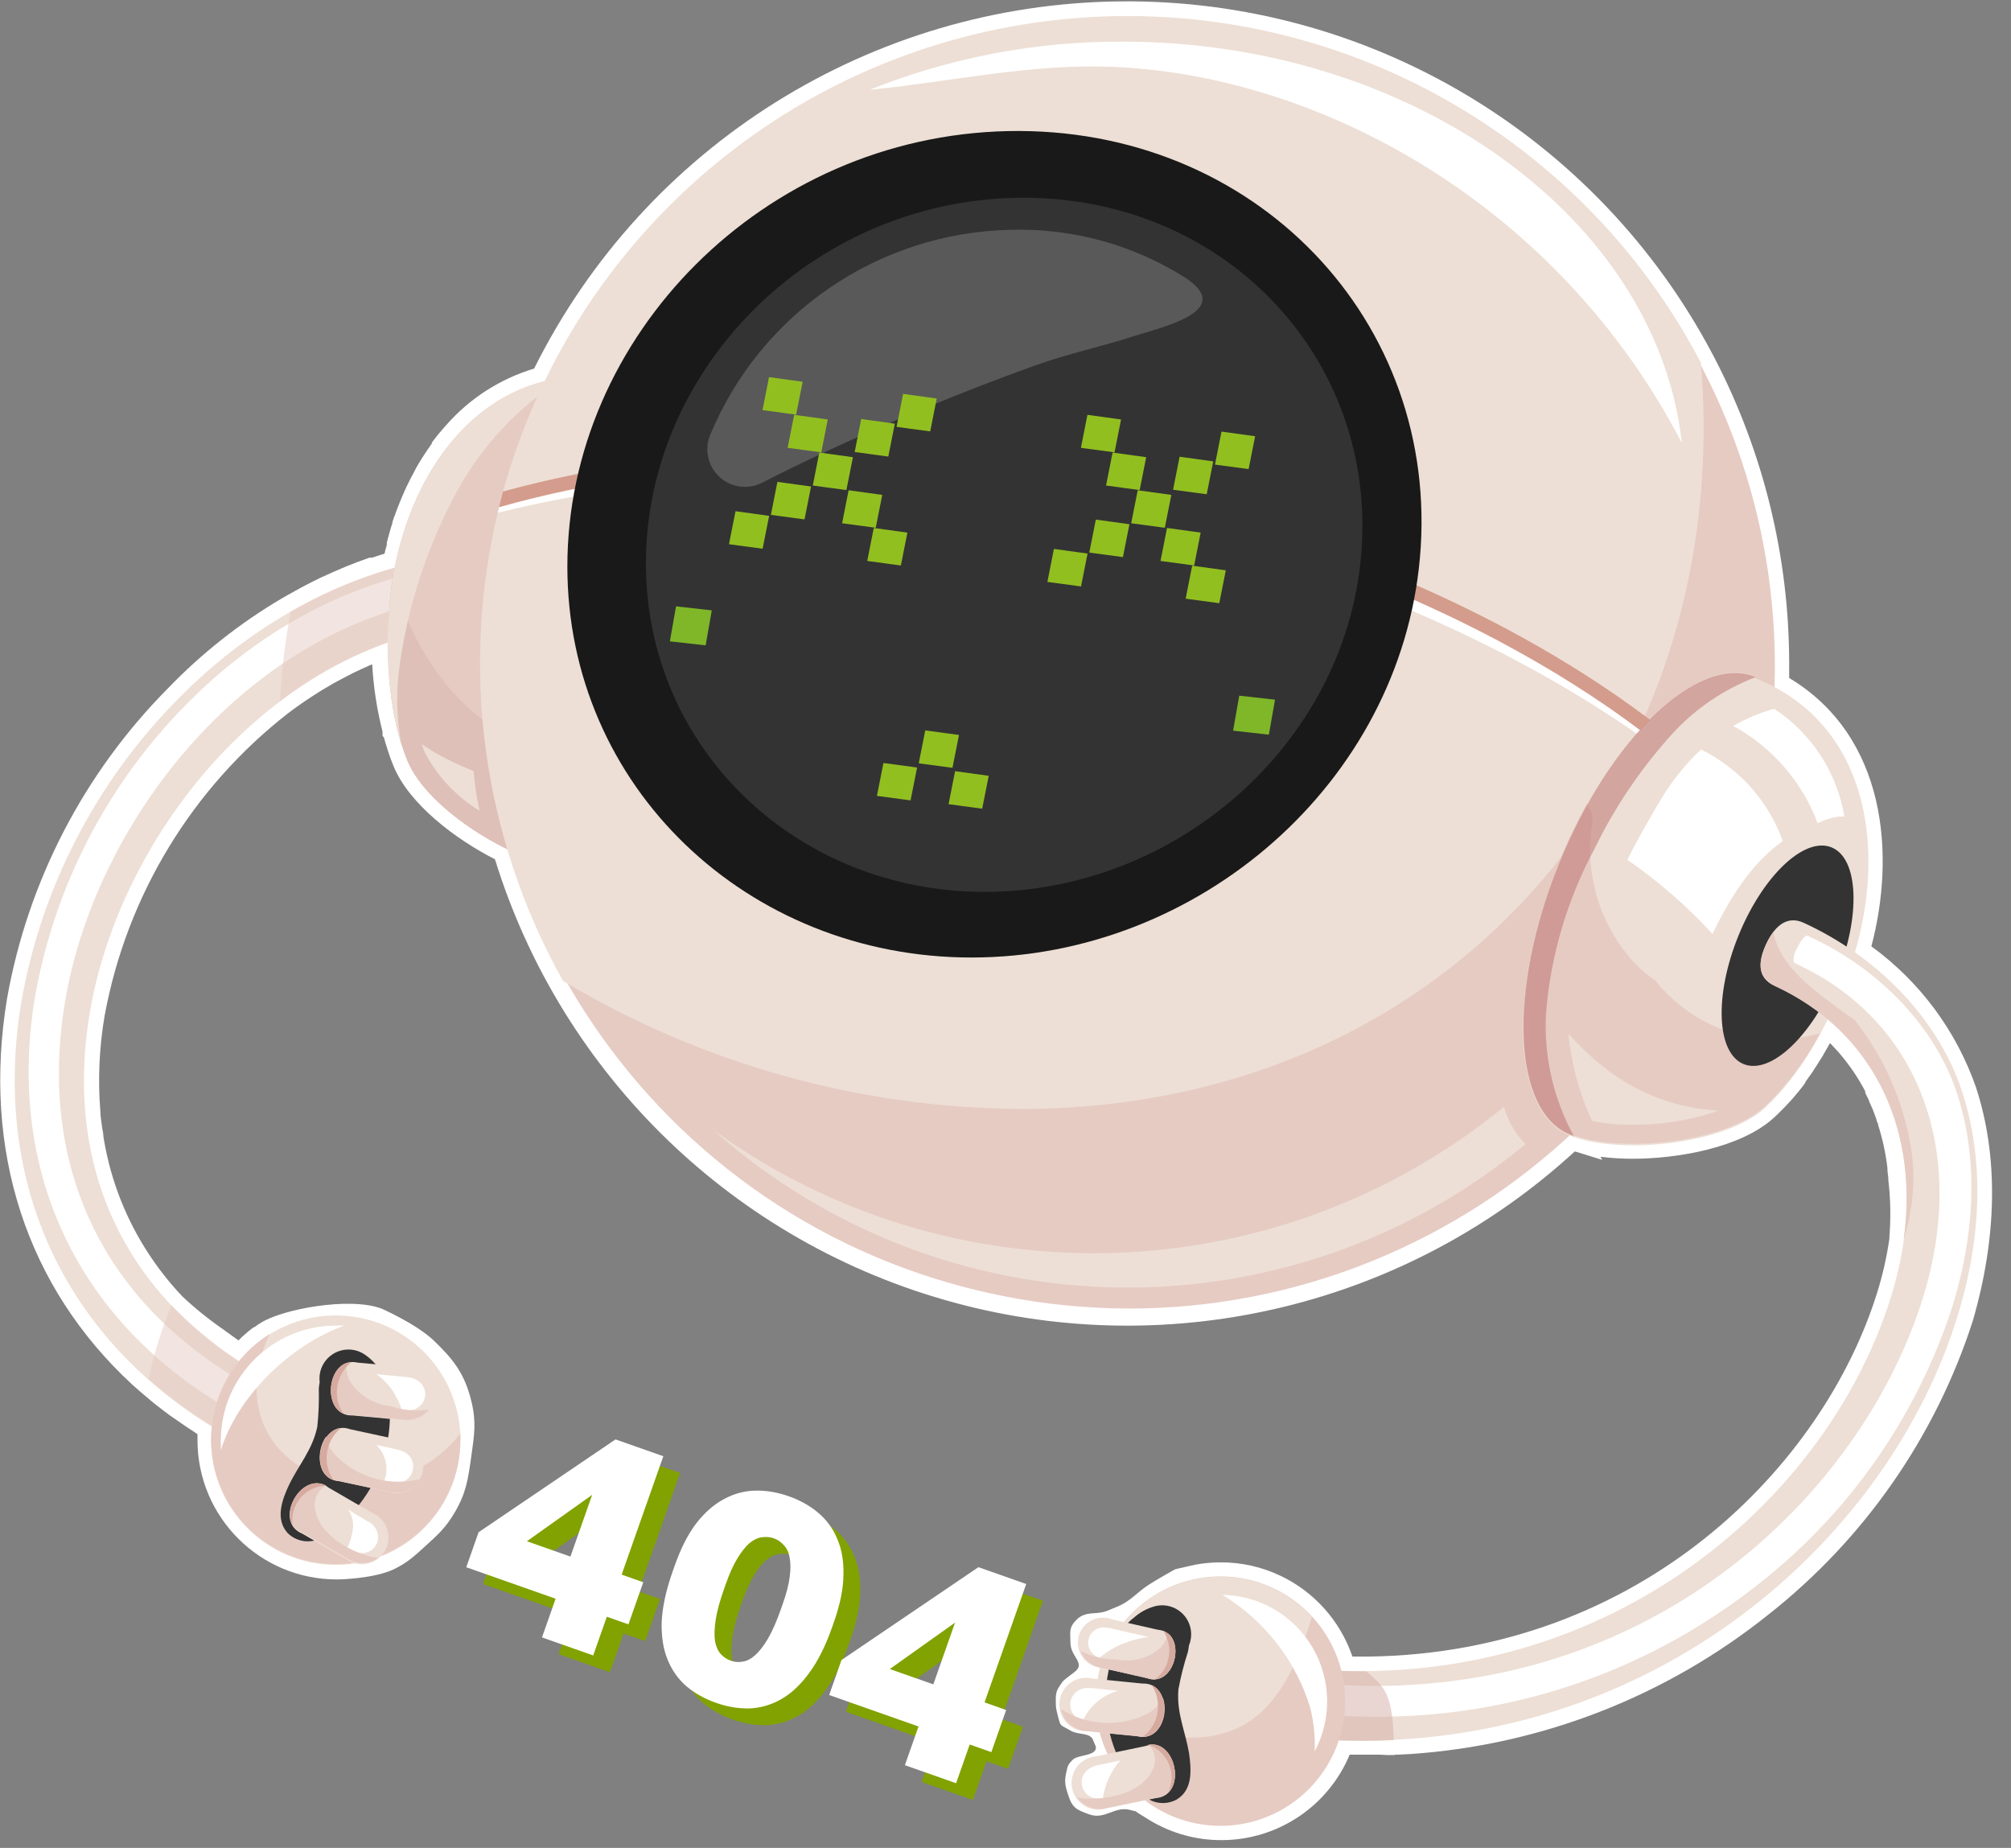 <svg width="480" height="441" viewBox="0 0 480 441" fill="none" xmlns="http://www.w3.org/2000/svg">
<rect x="0" y="0" width="480" height="441" fill="#808080" stroke="none"/>
<g clip-path="url(#clip0)">
<path d="M446.669 225.844C458.231 234.254 466.946 245.997 471.646 259.498C477.066 276.056 476.677 295.308 470.867 315.279C461.955 342.869 445.048 367.192 422.292 385.163C397.808 404.819 367.881 416.492 336.552 418.607L333.407 418.757H333.108H329.574H325.142H322.147C316.993 431.118 304.905 439.162 291.511 439.147C285.518 439.156 279.637 437.531 274.5 434.447C269.363 431.362 272.011 432.607 270 432C266.102 430.824 263.829 434.383 260 433C257.025 431.925 255.98 431.508 255 428.5C254.274 426.272 253.995 425.288 254.5 423L254.544 422.802C254.855 421.387 254.914 421.118 256 420C257.173 418.793 260.92 419.08 261.5 417.5C261.769 416.767 261.216 416.251 261 415.5C260.368 413.304 257.46 414.176 255.5 413C253 411.5 253.183 412.232 252.5 409.5C252 407.5 252 407.562 252 405.5C252 403.5 252.5 403 253.5 401.5C253.933 400.85 254.811 400.327 256.5 399C259.234 396.852 255.5 395.477 255.5 392C255.5 389.5 255 388.5 257 386.5C258.105 385.395 259.441 385.093 261 385C263.766 384.836 263.927 384.529 266.5 383.5C269.983 382.107 271.286 380.011 274.5 378C276.8 376.561 280.5 374.5 280.5 374.5L285.222 373.426C287.256 373.044 289.321 372.853 291.391 372.857C296.322 372.844 301.194 373.939 305.646 376.061C313.733 379.911 319.921 386.865 322.806 395.343H326.639C391.925 394.475 435.379 349.652 448.137 308.213C449.421 304.064 450.372 299.818 450.982 295.518V295.278V295.069C451.338 290.57 451.248 286.046 450.712 281.565V281.026C450.652 280.337 450.503 279.679 450.503 279.02V278.751C450.096 275.264 449.354 271.825 448.286 268.481V268.301C448.167 267.912 447.867 267.523 447.867 267.103L447.568 266.265L446.969 264.678L446.759 264.229L446.13 262.822V262.672L445.891 262.193L445.202 260.786V260.606V260.426C444.407 258.901 443.527 257.422 442.566 255.995L442.147 255.366L441.668 254.708L441.159 254.019L440.859 253.6L440.081 252.612L439.452 251.833L438.703 250.965L438.254 250.486L437.925 250.127L437.266 249.408L436.787 248.929L436.337 249.737L435.738 250.785L435.499 251.204C435.139 251.893 434.72 252.552 434.301 253.181L433.912 253.809L432.714 255.666L432.504 255.995L430.917 258.211V258.39C430.438 259.049 429.929 259.708 429.419 260.337L428.97 260.876L427.832 262.223L427.203 262.912C426.754 263.391 426.335 263.87 425.886 264.319L425.317 264.888C424.628 265.606 423.999 266.205 423.4 266.744C415.524 273.96 400.31 276.535 389.709 276.535C387.136 276.541 384.565 276.381 382.012 276.056L382.432 276.804L376.442 274.948L375.873 274.798C335.966 311.407 280.083 325.024 227.804 310.879C175.525 296.733 134.138 256.798 118.144 205.065C108.89 200.364 97.659 191.98 93.916 182.788C93.437 181.65 92.988 180.393 92.538 179.015L92.389 178.506C92.119 177.698 91.85 176.86 91.64 175.991L91.311 175.632V174.614C89.988 169.425 89.166 164.121 88.855 158.775V158.535L88.196 158.805L86.788 159.434L84.722 160.392L83.943 160.781C82.476 161.559 80.919 162.338 79.481 163.146L79.182 163.326L76.786 164.733L76.457 164.943C73.851 166.56 71.335 168.266 68.88 170.123C45.919 187.974 30.308 213.629 25.006 242.222C23.682 249.832 23.33 257.579 23.958 265.277C23.958 266.415 24.258 268.061 24.348 268.84C24.438 269.618 24.677 270.397 24.677 271.175C24.817 272.094 24.977 273.002 25.156 273.9C27.085 283.722 31.064 293.027 36.836 301.207C37.475 302.125 38.144 303.033 38.842 303.931C40.28 305.788 41.827 307.594 43.484 309.351C46.661 312.335 50.066 315.068 53.666 317.525L54.086 317.854L56.931 319.89L57.769 319.052C58.631 318.24 59.541 317.48 60.494 316.776H60.644L61.602 316.088L61.842 315.938L62.112 315.788C67 312.5 83.5 309.351 91.191 312.345C91.191 312.345 99.423 315.996 103.5 319.89C108.31 324.485 110.909 327.893 112.5 334.352C113.728 339.338 113.212 342.415 112.5 347.5L112.473 347.692C111.727 353.024 111.266 356.323 108.5 361C106.387 364.573 104.58 366.216 101.5 369C98.806 371.436 97.272 372.924 94 374.5C89.298 376.764 80.859 376.929 80.859 376.929H80.38C62.021 376.929 47.138 362.049 47.138 343.694V342.257L46.778 342.017L46.419 341.777L44.113 340.25L43.424 339.771L40.429 337.705L39.591 337.077L36.956 335.041L36.117 334.352L33.601 332.226L33.152 331.837L31.625 330.49C6.379 307.195 -4.312 274.679 1.677 238.33C6.643 210.318 20.037 184.486 40.07 164.284C48.104 155.945 57.231 148.734 67.203 142.846L68.55 142.068L70.287 141.109L71.964 140.181C73.432 139.403 74.929 138.624 76.427 137.906L77.235 137.546L79.421 136.558L81.428 135.69L82.775 135.121L84.243 134.552L85.381 134.103L88.196 133.085H88.496H88.825L90.083 132.666L91.79 132.127C91.85 131.798 91.909 131.588 91.999 131.169C92.089 130.75 92.329 130.301 92.329 129.851V129.462L92.568 128.564L92.898 127.366L93.317 125.899L93.647 124.881V124.672L93.916 123.833L94.096 123.294C94.216 123.055 94.365 122.815 94.365 122.576C94.754 121.528 95.144 120.54 95.533 119.581L95.713 119.162L95.892 118.743L96.072 118.294L96.581 117.156L96.881 116.468C97.24 115.719 97.629 114.941 98.019 114.162L98.169 113.863L98.528 113.234L99.157 112.006L99.337 111.647L100.145 110.27L100.355 109.94L100.624 109.491L100.894 109.072L101.762 107.755L102.002 107.395L102.721 106.347L103.08 105.838V105.629L103.589 104.94L104.368 103.952L104.547 103.712L104.757 103.473L106.165 101.826L106.524 101.437C112.108 95.068 119.373 90.398 127.487 87.963C153.935 34.81 207.948 0.961 267.325 0.329C326.701 -0.302 381.422 32.39 408.995 84.969L409.325 85.598C420.966 108.085 427.046 133.035 427.054 158.356V161.799C450.443 175.842 452.389 204.316 446.669 225.844Z" fill="white"/>
<path fill-rule="evenodd" clip-rule="evenodd" d="M333.108 418.667H332.808L329.274 418.847H332.808L333.108 418.667Z" fill="white"/>
<path fill-rule="evenodd" clip-rule="evenodd" d="M69.568 349.323C68.435 349.321 67.313 349.087 66.274 348.634C19.825 328.364 -2.995 287.344 5.121 238.898C9.899 212.005 22.649 187.168 41.717 167.608C61.992 146.649 87.477 134.043 113.591 132.007C116.659 131.553 119.723 132.847 121.536 135.362C123.35 137.877 123.608 141.193 122.207 143.959C120.807 146.724 117.98 148.478 114.879 148.505C65.496 152.367 28.63 198.897 21.442 241.653C14.525 282.703 33.422 316.148 72.893 333.424C76.46 335.014 78.435 338.877 77.635 342.699C76.834 346.522 73.475 349.268 69.568 349.293V349.323Z" fill="#EDDFD5"/>
<path fill-rule="evenodd" clip-rule="evenodd" d="M68.281 342.706C67.776 342.709 67.276 342.607 66.814 342.406C22.461 323.034 0.599 283.901 8.386 237.701C13.011 211.722 25.333 187.731 43.754 168.835C63.25 148.715 87.657 136.588 112.633 134.642H112.933C114.828 134.651 116.401 136.107 116.557 137.996C116.712 140.004 115.211 141.759 113.202 141.918C61.573 145.96 23.03 194.405 15.543 238.928C8.266 282.254 28.001 317.525 69.719 335.729C71.275 336.438 72.13 338.132 71.778 339.805C71.427 341.478 69.961 342.683 68.251 342.706H68.281Z" fill="white"/>
<path opacity="0.5" fill-rule="evenodd" clip-rule="evenodd" d="M72.893 333.304C60.879 328.256 50.01 320.831 40.939 311.477C38.595 317.185 36.752 323.086 35.428 329.112C44.634 337.143 55.042 343.68 66.274 348.484C70.398 350.004 74.992 348.045 76.748 344.017C78.504 339.988 76.814 335.29 72.893 333.304Z" fill="#E6CBC3"/>
<path opacity="0.5" fill-rule="evenodd" clip-rule="evenodd" d="M122.366 139.612C122.191 137.41 121.144 135.368 119.457 133.94C117.77 132.513 115.584 131.817 113.382 132.007C97.866 133.348 82.841 138.114 69.389 145.96C68.048 153.029 67.198 160.182 66.843 167.368C80.672 156.615 97.308 150.076 114.759 148.535C119.323 148.169 122.728 144.176 122.366 139.612Z" fill="#E6CBC3"/>
<path fill-rule="evenodd" clip-rule="evenodd" d="M92.838 146.469C92.179 157.937 92.838 170.752 97.24 181.53C102.092 193.507 123.834 206.651 136.591 207.37C151.326 208.208 164.772 182.578 166.539 150.092C168.306 117.605 157.974 90.598 143.24 89.76C111.316 87.963 94.365 118.174 92.838 146.469Z" fill="#E6CBC3"/>
<path fill-rule="evenodd" clip-rule="evenodd" d="M108.83 166.021C101.38 157.853 96.215 147.867 93.856 137.067C93.332 140.179 92.992 143.318 92.838 146.469C92.179 157.937 92.838 170.752 97.24 181.531C102.092 193.507 123.834 206.651 136.591 207.37C145.785 207.909 154.56 198.058 160.19 182.698C141.342 186.315 121.955 180.02 108.83 166.021Z" fill="#DEC0B8"/>
<path fill-rule="evenodd" clip-rule="evenodd" d="M159.711 119.581C158.954 116.229 157.954 112.937 156.716 109.731C156.117 108.174 155.459 106.737 154.8 105.389C154.52 108.343 154.301 111.338 154.141 114.372C154.041 116.368 153.931 118.364 153.812 120.36H155.728C157.046 120.12 158.374 119.861 159.711 119.581Z" fill="#EDDFD5"/>
<path fill-rule="evenodd" clip-rule="evenodd" d="M113.053 184.016C110.956 183.177 108.89 182.249 106.883 181.261C104.734 180.173 102.653 178.953 100.654 177.608C100.894 178.327 101.163 179.045 101.463 179.734C104.49 185.393 108.978 190.139 114.46 193.477C113.765 190.361 113.295 187.199 113.053 184.016Z" fill="#EDDFD5"/>
<path fill-rule="evenodd" clip-rule="evenodd" d="M423.64 158.356C423.654 170.455 422.247 182.514 419.447 194.286C419.447 194.495 419.447 194.705 419.447 194.914C419.177 196.022 418.908 197.13 418.608 198.238L418.459 198.837C396.059 279.962 312.847 328.249 231.281 307.454C149.714 286.659 99.79 204.429 118.982 122.486L119.282 121.228C119.491 120.36 119.701 119.492 119.94 118.653C119.94 118.264 120.15 117.875 120.24 117.516C140.928 43.204 213.268 -4.466 289.73 5.826C366.192 16.119 423.346 81.22 423.64 158.356Z" fill="#E6CBC3"/>
<path fill-rule="evenodd" clip-rule="evenodd" d="M360.72 268.481C359.986 267.1 359.403 265.645 358.983 264.139C304.637 308.57 227.185 310.856 170.312 269.708C225.238 318.506 307.566 319.918 364.134 273.032C362.788 271.682 361.639 270.15 360.72 268.481Z" fill="#EDDFD5"/>
<path fill-rule="evenodd" clip-rule="evenodd" d="M406.18 115.06C406.08 116.597 405.95 118.144 405.791 119.701C398.034 200.723 335.054 264.648 243.534 264.648C205.068 264.404 167.372 253.847 134.375 234.078C115.117 199.728 109.656 159.338 119.102 121.108C119.401 119.851 119.731 118.623 120.06 117.366C136.903 56.193 189.429 11.526 252.524 4.72C315.619 -2.085 376.465 30.353 405.97 86.526C406.767 96.018 406.837 105.557 406.18 115.06Z" fill="#EDDFD5"/>
<path fill-rule="evenodd" clip-rule="evenodd" d="M264.767 15.924C315.229 17.66 372.04 49.069 401.448 105.748C395.459 51.854 336.941 9.936 267.912 9.936C247.244 9.846 226.754 13.75 207.567 21.433C226.644 19.547 245.571 15.265 264.767 15.924Z" fill="white"/>
<path fill-rule="evenodd" clip-rule="evenodd" d="M408.846 184.555C374.526 155.811 325.441 133.115 270.577 120.719C242.875 114.346 214.55 111.072 186.125 110.958C163.786 110.753 141.508 113.297 119.791 118.534C119.551 119.402 119.342 120.27 119.132 121.108L118.833 122.366C140.848 116.89 163.47 114.234 186.155 114.461C214.318 114.581 242.381 117.824 269.829 124.133C333.258 138.505 386.624 166.29 418.489 198.088C418.788 196.98 419.058 195.872 419.327 194.765C419.327 194.555 419.327 194.345 419.327 194.136C416.113 190.922 412.619 187.728 408.846 184.555Z" fill="white"/>
<path fill-rule="evenodd" clip-rule="evenodd" d="M402.257 178.476C369.554 151.05 322.776 129.462 270.487 117.635C244.092 111.562 217.103 108.439 190.018 108.323C166.393 108.022 142.843 111.046 120.06 117.306C119.701 118.534 119.402 119.791 119.102 121.049C142.175 114.525 166.073 111.388 190.048 111.737C216.891 111.849 243.639 114.942 269.799 120.959C335.084 135.72 389.14 165.452 418.339 198.807C418.678 197.509 419.008 196.202 419.327 194.884C414.018 189.033 408.314 183.551 402.257 178.476Z" fill="#D49C8C"/>
<path fill-rule="evenodd" clip-rule="evenodd" d="M338.918 133.115C334.156 186.83 286.09 228.509 231.885 228.509C178.368 228.509 135.423 187.728 135.423 135.211C135.423 80.178 182.202 32.572 240.54 31.284C299.656 30.026 343.919 76.735 338.918 133.115Z" fill="#191919"/>
<path fill-rule="evenodd" clip-rule="evenodd" d="M324.872 132.696C320.889 177.818 280.49 212.849 235.03 212.849C190.108 212.849 154.171 178.566 154.171 134.462C154.171 88.233 193.432 48.261 242.427 47.213C291.9 46.195 329.065 85.418 324.872 132.696Z" fill="#333333"/>
<path fill-rule="evenodd" clip-rule="evenodd" d="M197.176 107.755C213.467 100.169 230.098 93.323 247.068 87.215C254.795 84.43 262.971 82.724 270.787 80.178C277.375 78.053 294.895 74.19 282.976 66.316C270.466 58.378 255.858 54.382 241.049 54.848C209.612 55.573 181.562 74.767 169.504 103.802C168.078 107.279 168.967 111.275 171.733 113.82C174.498 116.364 178.555 116.919 181.902 115.21C186.974 112.615 192.065 110.13 197.176 107.755Z" fill="#595959"/>
<path fill-rule="evenodd" clip-rule="evenodd" d="M440.23 234.497C435.918 245.126 429.839 256.444 421.244 264.439C411.75 273.122 386.474 275.756 374.615 270.966C360.959 265.427 359.641 236.503 371.98 206.352C384.318 176.201 405.192 156.26 418.878 161.799C448.436 173.566 450.832 208.119 440.23 234.497Z" fill="#EDDFD5"/>
<path fill-rule="evenodd" clip-rule="evenodd" d="M406 178.866C402.122 182.519 398.793 186.714 396.117 191.321C393.392 195.873 390.787 200.484 388.421 205.184C395.84 210.303 402.661 216.239 408.755 222.88C412.798 214.436 418.039 205.993 425.526 200.723C422.114 191.172 415.108 183.33 406 178.866Z" fill="white"/>
<path fill-rule="evenodd" clip-rule="evenodd" d="M423.46 169.135C420.054 170.111 416.777 171.488 413.697 173.237C422.988 178.311 430.142 186.558 433.852 196.471C435.501 195.63 437.285 195.083 439.122 194.855H440.23C438.462 184.322 432.385 175.002 423.46 169.135Z" fill="white"/>
<path fill-rule="evenodd" clip-rule="evenodd" d="M424.418 248.18C413.222 248.136 402.624 243.123 395.489 234.497L395.069 233.958C392.601 232.306 390.4 230.286 388.541 227.97C381.256 219.068 378.177 207.452 380.095 196.112C380.095 195.553 380.095 194.994 380.095 194.435C379.646 193.567 379.197 192.669 378.808 191.741C376.238 196.345 373.957 201.105 371.98 205.993C359.761 236.144 360.929 265.067 374.615 270.607C386.594 275.397 411.75 272.762 421.244 264.079C426.556 259.004 431.007 253.099 434.42 246.593C431.152 247.474 427.799 248.006 424.418 248.18Z" fill="#E6CBC3"/>
<path fill-rule="evenodd" clip-rule="evenodd" d="M383.809 255.456C380.378 252.845 377.208 249.907 374.346 246.683C374.983 253.186 376.598 259.556 379.137 265.576L380.036 267.523C383.221 268.153 386.462 268.454 389.709 268.421C396.709 268.471 403.667 267.327 410.283 265.037C400.694 264.586 391.465 261.246 383.809 255.456Z" fill="#EDDFD5"/>
<path d="M438.413 232.842C444.204 218.559 443.642 204.85 437.159 202.221C430.676 199.592 420.725 209.04 414.934 223.323C409.143 237.606 409.705 251.315 416.188 253.944C422.671 256.573 432.622 247.125 438.413 232.842Z" fill="#333333"/>
<path opacity="0.5" fill-rule="evenodd" clip-rule="evenodd" d="M369.015 241.773C370.118 228.082 374.043 214.768 380.545 202.669C385.447 192.545 391.792 183.186 399.382 174.883C404.816 169.016 411.528 164.477 418.998 161.619C405.312 156.08 384.318 176.021 372.1 206.172C359.881 236.323 361.049 265.247 374.735 270.786L375.664 271.115C370.743 262.15 368.44 251.983 369.015 241.773Z" fill="#BA6C6A"/>
<path fill-rule="evenodd" clip-rule="evenodd" d="M324.842 415.404C315.489 415.394 306.153 414.602 296.931 413.038C292.546 412.149 289.656 407.943 290.399 403.532C291.143 399.12 295.252 396.093 299.686 396.69C376.742 409.655 435.379 361.299 451.431 309.231C461.733 275.756 449.814 247.312 423.61 235.276C419.447 233.359 419.627 229.587 421.513 225.425C423.4 221.263 426.365 218.329 430.498 220.215C447.987 228.239 462.631 243.03 468.351 260.576C473.532 276.445 473.143 294.949 467.243 314.082C451.132 366.389 397.286 415.404 324.842 415.404Z" fill="#EDDFD5"/>
<path fill-rule="evenodd" clip-rule="evenodd" d="M328.016 409.685C318.914 409.671 309.829 408.9 300.854 407.379C299.067 406.987 297.846 405.333 297.997 403.51C298.148 401.686 299.625 400.256 301.453 400.163H302.082C310.621 401.607 319.266 402.338 327.927 402.349C398.363 402.349 445.261 354.203 459.037 309.531C469.789 274.619 457.899 243.48 428.73 230.006C428.492 229.915 428.277 229.772 428.101 229.587C428.039 228.429 428.331 227.28 428.94 226.293C430.108 223.778 431.096 223.299 431.216 223.299C431.416 223.32 431.609 223.381 431.785 223.479C448.825 231.293 462.032 245.336 467.153 261.055C472.035 276.026 471.645 293.542 466.015 311.776C457.241 338.868 440.32 362.593 417.56 379.713C391.861 399.353 360.362 409.896 328.016 409.685Z" fill="white"/>
<path opacity="0.5" fill-rule="evenodd" clip-rule="evenodd" d="M332.629 414.146C332.419 410.134 332.209 405.014 329.305 401.84C328.286 400.732 327.208 399.714 326.07 398.846C317.231 398.925 308.402 398.224 299.686 396.75C295.252 396.153 291.143 399.18 290.399 403.592C289.656 408.003 292.546 412.209 296.931 413.098C306.153 414.662 315.489 415.453 324.842 415.464C327.478 415.464 330.083 415.464 332.659 415.254C332.629 414.895 332.629 414.565 332.629 414.146Z" fill="#D4AEA7"/>
<path d="M80.14 373.456C96.58 373.456 109.908 360.131 109.908 343.694C109.908 327.257 96.58 313.932 80.14 313.932C63.7 313.932 50.372 327.257 50.372 343.694C50.372 360.131 63.7 373.456 80.14 373.456Z" fill="#EDDFD5"/>
<path fill-rule="evenodd" clip-rule="evenodd" d="M84.782 353.934C70.078 353.125 59.027 342.316 61.632 326.986C62.126 323.984 63.054 321.069 64.387 318.333C52.259 325.906 47.239 341.037 52.435 354.356C57.631 367.675 71.573 375.411 85.627 372.773C99.681 370.135 109.867 357.87 109.878 343.574C109.878 343.095 109.878 342.586 109.878 342.107C103.908 349.863 94.565 354.266 84.782 353.934Z" fill="#E6CBC3"/>
<path fill-rule="evenodd" clip-rule="evenodd" d="M82.147 316.357H80.14C64.997 316.374 52.724 328.643 52.708 343.784C52.708 344.562 52.708 345.311 52.708 346.089C56.691 333.304 69.059 321.118 82.147 316.357Z" fill="white"/>
<path fill-rule="evenodd" clip-rule="evenodd" d="M75.738 340.49C76.054 337.457 76.174 334.406 76.097 331.358C76.137 330.845 76.207 330.335 76.307 329.831C75.979 327.182 77.206 324.581 79.458 323.148C81.711 321.715 84.587 321.706 86.848 323.124C88.449 324.152 89.791 325.536 90.771 327.166C91.88 328.635 92.545 330.391 92.688 332.226C93.488 337.663 93.048 343.211 91.4 348.454C88.939 356.117 83.819 362.648 76.965 366.868C74.284 368.474 70.855 368.055 68.64 365.85C65.645 362.527 67.322 357.916 68.969 354.413C71.395 349.413 74.54 346.089 75.738 340.49Z" fill="#333333"/>
<path fill-rule="evenodd" clip-rule="evenodd" d="M321.069 406.032C321.043 419.274 312.27 430.907 299.543 434.573C286.815 438.24 273.196 433.058 266.127 421.859C259.058 410.66 260.24 396.139 269.027 386.231C277.814 376.322 292.092 373.409 304.059 379.085C314.471 384.014 321.098 394.514 321.069 406.032Z" fill="#E6CBC3"/>
<path fill-rule="evenodd" clip-rule="evenodd" d="M313.133 385.821C304.82 376.835 291.847 373.861 280.448 378.328C269.049 382.796 261.554 393.791 261.563 406.032C261.567 407.485 261.677 408.936 261.892 410.374C292.589 420.524 304.987 413.038 313.133 385.821Z" fill="#EDDFD5"/>
<path fill-rule="evenodd" clip-rule="evenodd" d="M312.684 407.379C313.578 410.838 313.951 414.41 313.792 417.979C317.953 410.167 317.752 400.754 313.259 393.128C308.767 385.502 300.631 380.761 291.78 380.612C301.784 386.683 309.219 396.204 312.684 407.379Z" fill="white"/>
<path fill-rule="evenodd" clip-rule="evenodd" d="M281.268 403.188C281.83 400.147 282.59 397.146 283.544 394.205C283.653 393.701 283.733 393.191 283.784 392.678C284.802 390.23 284.33 387.415 282.57 385.432C280.81 383.449 278.071 382.647 275.518 383.366C273.695 383.888 272.015 384.82 270.607 386.091C269.123 387.175 267.98 388.661 267.313 390.373C264.987 395.357 263.82 400.802 263.899 406.302C264.083 414.354 267.142 422.075 272.524 428.069C274.637 430.388 278.059 430.969 280.819 429.476C284.772 427.171 284.353 422.26 283.814 418.428C282.886 412.978 280.819 408.936 281.268 403.188Z" fill="#333333"/>
<path fill-rule="evenodd" clip-rule="evenodd" d="M302.861 175.333L294.326 174.374L295.793 166.021L304.328 166.979L302.861 175.333Z" fill="#7FB728"/>
<path fill-rule="evenodd" clip-rule="evenodd" d="M168.426 154.014L159.891 153.056L161.358 144.702L169.893 145.661L168.426 154.014Z" fill="#7FB728"/>
<path fill-rule="evenodd" clip-rule="evenodd" d="M273.752 400.463L262.911 398.008C260.541 397.867 258.478 396.34 257.651 394.115C256.825 391.89 257.39 389.387 259.094 387.734C260.797 386.08 263.316 385.589 265.516 386.48L276.357 388.935C283.634 389.534 280.58 403.008 273.752 400.463Z" fill="#EDDFD5"/>
<path fill-rule="evenodd" clip-rule="evenodd" d="M262.461 395.612C264.245 394.114 266.27 392.929 268.451 392.109C270.307 391.383 272.25 390.9 274.231 390.672L265.007 388.576C264.546 388.465 264.074 388.404 263.599 388.396C261.661 388.273 259.971 389.699 259.766 391.63C259.567 393.438 260.708 395.124 262.461 395.612Z" fill="white"/>
<path fill-rule="evenodd" clip-rule="evenodd" d="M278.783 389.834C278.469 391.176 277.796 392.407 276.836 393.397C273.962 395.826 270.125 396.788 266.445 396.002C263.491 396.045 260.571 395.366 257.939 394.025C258.764 396.152 260.658 397.68 262.911 398.038L273.752 400.493C279.651 402.679 282.736 392.918 278.783 389.834Z" fill="#E6CBC3"/>
<path fill-rule="evenodd" clip-rule="evenodd" d="M277.705 389.235C279.431 391.954 279.535 395.399 277.974 398.217C277.419 399.202 276.652 400.051 275.728 400.702C280.699 400.373 282.586 391.091 277.705 389.235Z" fill="#D6AA9F"/>
<path fill-rule="evenodd" clip-rule="evenodd" d="M271.416 414.356L259.437 413.158C256.955 413.237 254.652 411.868 253.536 409.65C252.42 407.432 252.693 404.768 254.235 402.822C255.778 400.877 258.31 400.003 260.724 400.583L272.703 401.78C280.52 401.481 279.022 416.212 271.416 414.356Z" fill="#EDDFD5"/>
<path fill-rule="evenodd" clip-rule="evenodd" d="M258.598 410.403C260.206 406.98 263.259 404.455 266.923 403.517L260.634 402.858H259.856C258.771 402.75 257.689 403.088 256.859 403.794C256.029 404.5 255.521 405.513 255.453 406.601C255.357 408.484 256.615 410.169 258.448 410.613L258.598 410.403Z" fill="white"/>
<path fill-rule="evenodd" clip-rule="evenodd" d="M273.302 409.266C266.811 412.245 259.249 411.714 253.237 407.858C253.855 410.886 256.496 413.078 259.586 413.128L271.565 414.326C276.716 415.583 279.052 409.236 277.555 405.104C276.703 406.971 275.187 408.454 273.302 409.266Z" fill="#E6CBC3"/>
<path fill-rule="evenodd" clip-rule="evenodd" d="M274.92 402.17C277.17 405.635 276.839 410.174 274.111 413.278C273.707 413.714 273.266 414.115 272.793 414.475C278.513 414.386 279.741 404.325 274.92 402.17Z" fill="#D6AA9F"/>
<path fill-rule="evenodd" clip-rule="evenodd" d="M275.848 429.117L264.198 431.542C261.863 432.333 259.282 431.708 257.567 429.937C255.853 428.166 255.313 425.566 256.18 423.259C257.047 420.952 259.166 419.35 261.623 419.146L273.272 416.721C280.64 414.146 283.664 428.458 275.848 429.117Z" fill="#EDDFD5"/>
<path fill-rule="evenodd" clip-rule="evenodd" d="M267.373 420.135L262.102 421.242C258.957 421.901 258.029 423.997 258.209 425.734C258.414 427.825 260.244 429.376 262.342 429.237H263.21C263.707 425.87 265.151 422.713 267.373 420.135Z" fill="white"/>
<path fill-rule="evenodd" clip-rule="evenodd" d="M274.111 416.392C275.455 417.653 275.996 419.552 275.519 421.332C273.512 427.77 264.528 429.686 258.568 429.177C258.052 429.134 257.541 429.044 257.041 428.907C258.687 431.224 261.619 432.245 264.348 431.452L275.998 429.027C283.335 428.488 280.849 415.134 274.111 416.392Z" fill="#E6CBC3"/>
<path fill-rule="evenodd" clip-rule="evenodd" d="M274.111 416.392C277.704 417.646 279.97 421.199 279.591 424.985C279.451 425.907 279.21 426.81 278.873 427.68C282.346 424.236 279.681 415.344 274.111 416.392Z" fill="#D6AA9F"/>
<path fill-rule="evenodd" clip-rule="evenodd" d="M84.213 337.795L96.192 338.903C98.602 339.429 101.099 338.519 102.605 336.567C104.11 334.614 104.356 331.968 103.234 329.772C102.113 327.576 99.825 326.223 97.36 326.298L85.381 325.19C77.864 323.423 76.427 338.125 84.213 337.795Z" fill="#EDDFD5"/>
<path fill-rule="evenodd" clip-rule="evenodd" d="M97.061 328.633L89.843 327.945C91.554 329.137 92.993 330.677 94.066 332.466L94.395 333.095C95.082 334.159 95.579 335.334 95.863 336.568H96.372H97.091C98.185 336.684 99.279 336.346 100.117 335.633C100.955 334.92 101.463 333.894 101.523 332.795C101.493 331.118 100.415 328.933 97.061 328.633Z" fill="white"/>
<path fill-rule="evenodd" clip-rule="evenodd" d="M82.656 325.31C82.537 326.774 82.816 328.243 83.464 329.561C85.604 332.945 89.183 335.154 93.168 335.55C96.16 336.574 99.357 336.851 102.481 336.358C100.937 338.242 98.508 339.165 96.102 338.783L84.123 337.676C77.475 338.095 77.595 327.166 82.656 325.31Z" fill="#E6CBC3"/>
<path fill-rule="evenodd" clip-rule="evenodd" d="M83.853 325.07C81.205 327.244 79.944 330.682 80.559 334.053C80.791 335.233 81.282 336.348 81.997 337.316C77.175 335.43 78.343 325.34 83.853 325.07Z" fill="#D6AA9F"/>
<path fill-rule="evenodd" clip-rule="evenodd" d="M80.859 353.455L92.509 355.97C94.837 356.791 97.431 356.195 99.168 354.44C100.904 352.684 101.47 350.084 100.622 347.765C99.774 345.447 97.663 343.825 95.204 343.604L83.584 341.089C76.277 338.424 73.132 352.856 80.859 353.455Z" fill="#EDDFD5"/>
<path fill-rule="evenodd" clip-rule="evenodd" d="M94.755 345.909L89.843 344.832C91.596 346.564 92.466 348.998 92.209 351.449C92.122 352.126 91.951 352.79 91.7 353.425L93.018 353.724C93.499 353.836 93.991 353.897 94.485 353.904C96.572 354.026 98.383 352.48 98.588 350.401C98.828 348.664 97.899 346.568 94.755 345.909Z" fill="white"/>
<path fill-rule="evenodd" clip-rule="evenodd" d="M80.859 348.035C86.097 352.884 93.444 354.735 100.355 352.946C98.814 355.613 95.629 356.857 92.688 355.94L80.859 353.455C75.588 353.036 75.318 346.299 77.864 342.796C78.166 344.857 79.236 346.729 80.859 348.035Z" fill="#E6CBC3"/>
<path fill-rule="evenodd" clip-rule="evenodd" d="M81.398 340.789C78.179 343.382 77.077 347.799 78.703 351.598C78.947 352.141 79.237 352.662 79.571 353.155C74.241 351.269 76.127 341.328 81.398 340.789Z" fill="#D6AA9F"/>
<path fill-rule="evenodd" clip-rule="evenodd" d="M72.144 366L82.476 371.988C84.444 373.49 87.104 373.718 89.299 372.572C91.493 371.426 92.827 369.114 92.719 366.641C92.611 364.168 91.081 361.98 88.795 361.03L78.463 355.042C72.264 350.251 64.897 363.066 72.144 366Z" fill="#EDDFD5"/>
<path fill-rule="evenodd" clip-rule="evenodd" d="M87.627 363.006L83.075 360.251C84.11 361.698 84.51 363.504 84.183 365.252C83.943 366.684 83.531 368.081 82.955 369.414L83.644 369.803C84.492 370.325 85.463 370.614 86.459 370.641C88.243 370.629 89.782 369.387 90.172 367.647C90.52 365.694 89.46 363.763 87.627 363.006Z" fill="white"/>
<path fill-rule="evenodd" clip-rule="evenodd" d="M77.864 354.562C76.233 355.38 75.177 357.021 75.109 358.844C75.109 365.581 82.955 370.192 88.795 371.569C89.296 371.686 89.808 371.756 90.322 371.779C88.008 373.42 84.91 373.42 82.596 371.779L72.264 365.791C65.196 363.246 71.725 351.269 77.864 354.562Z" fill="#E6CBC3"/>
<path fill-rule="evenodd" clip-rule="evenodd" d="M77.864 354.563C74.048 354.626 70.776 357.303 69.958 361.03C69.796 361.949 69.736 362.883 69.778 363.814C67.472 359.473 72.773 351.838 77.864 354.563Z" fill="#D6AA9F"/>
<path fill-rule="evenodd" clip-rule="evenodd" d="M423.58 235.276C446.19 245.665 458.139 268.211 454.396 295.728C456.516 289.132 457.18 282.155 456.342 275.277C454.853 264.778 450.869 254.787 444.723 246.144L442.746 243.48C441.339 242.491 439.931 241.503 438.553 240.485C433.283 236.533 427.143 232.132 424.358 225.934C423.857 224.815 423.495 223.638 423.28 222.431C422.584 223.362 421.992 224.366 421.513 225.425C419.597 229.587 419.417 233.359 423.58 235.276Z" fill="#E6CBC3"/>
<path fill-rule="evenodd" clip-rule="evenodd" d="M95.593 157.368C97.619 144.068 101.817 131.191 108.021 119.252C114.122 107.276 123.366 97.184 134.764 90.059C108.351 93.502 94.215 120.719 92.838 146.469C91.922 157.073 92.937 167.755 95.832 177.997C94.568 171.186 94.487 164.207 95.593 157.368Z" fill="#EDDFD5"/>
<path fill-rule="evenodd" clip-rule="evenodd" d="M234.437 192.992L226.411 191.914L227.968 184.04L235.994 185.147L234.437 192.992Z" fill="#92BF20"/>
<path fill-rule="evenodd" clip-rule="evenodd" d="M227.344 183.238L219.289 182.16L220.846 174.315L228.902 175.393L227.344 183.238Z" fill="#92BF20"/>
<path fill-rule="evenodd" clip-rule="evenodd" d="M217.337 191.016L209.311 189.938L210.868 182.093L218.894 183.171L217.337 191.016Z" fill="#92BF20"/>
<path d="M136.617 385.531L115.292 378.023L118.232 369.67L150.916 347.514L162.326 351.53L152.38 379.783L157.541 381.6L154.003 391.651L148.841 389.834L145.59 399.071L133.365 394.767L136.617 385.531ZM140.155 375.479L145.343 360.742L129.764 371.821L140.155 375.479Z" fill="#81A200"/>
<path d="M174.89 410.378C172.218 409.437 169.88 408.13 167.873 406.457C165.883 404.739 164.37 402.603 163.335 400.051C162.3 397.498 161.834 394.485 161.938 391.01C162.103 387.506 162.974 383.513 164.552 379.03L165.031 377.672C166.497 373.507 168.224 370.12 170.21 367.512C172.243 364.919 174.446 362.998 176.82 361.747C179.21 360.451 181.711 359.78 184.323 359.732C186.934 359.685 189.576 360.131 192.247 361.072C194.919 362.012 197.257 363.319 199.264 364.992C201.27 366.665 202.799 368.755 203.85 371.263C204.917 373.725 205.408 376.595 205.322 379.872C205.282 383.166 204.529 386.895 203.063 391.061L202.585 392.419C201.007 396.902 199.162 400.552 197.05 403.371C194.999 406.16 192.771 408.225 190.365 409.567C187.959 410.908 185.442 411.625 182.814 411.717C180.203 411.765 177.561 411.318 174.89 410.378ZM178.428 400.326C179.334 400.645 180.274 400.722 181.248 400.556C182.268 400.406 183.263 399.891 184.234 399.012C185.266 398.103 186.29 396.784 187.306 395.055C188.338 393.281 189.356 390.968 190.36 388.116L190.838 386.757C191.715 384.267 192.267 382.121 192.494 380.318C192.738 378.47 192.726 376.914 192.459 375.649C192.237 374.401 191.767 373.421 191.051 372.711C190.395 371.971 189.614 371.442 188.709 371.123C187.803 370.804 186.841 370.72 185.821 370.87C184.863 370.99 183.883 371.46 182.883 372.278C181.928 373.112 180.966 374.326 179.998 375.919C179.046 377.466 178.132 379.485 177.255 381.976L176.777 383.334C175.773 386.186 175.117 388.627 174.81 390.656C174.519 392.64 174.468 394.301 174.658 395.641C174.91 396.95 175.363 397.975 176.019 398.715C176.719 399.47 177.523 400.008 178.428 400.326Z" fill="#81A200"/>
<path d="M223.234 416.024L201.909 408.516L204.85 400.163L237.534 378.007L248.943 382.023L238.997 410.276L244.159 412.093L240.62 422.144L235.459 420.327L232.207 429.564L219.983 425.26L223.234 416.024ZM226.773 405.972L231.961 391.235L216.382 402.314L226.773 405.972Z" fill="#81A200"/>
<path d="M132.617 381.531L111.292 374.023L114.232 365.67L146.916 343.514L158.326 347.53L148.38 375.783L153.541 377.6L150.003 387.651L144.841 385.834L141.59 395.071L129.365 390.767L132.617 381.531ZM136.155 371.479L141.343 356.742L125.764 367.821L136.155 371.479Z" fill="white"/>
<path d="M170.89 406.378C168.218 405.437 165.88 404.13 163.873 402.457C161.883 400.739 160.37 398.603 159.335 396.051C158.3 393.498 157.834 390.485 157.938 387.01C158.103 383.506 158.974 379.513 160.552 375.03L161.031 373.672C162.497 369.507 164.224 366.12 166.21 363.512C168.243 360.919 170.446 358.998 172.82 357.747C175.21 356.451 177.711 355.78 180.323 355.732C182.934 355.685 185.576 356.131 188.247 357.072C190.919 358.012 193.257 359.319 195.264 360.992C197.27 362.665 198.799 364.755 199.85 367.263C200.917 369.725 201.408 372.595 201.322 375.872C201.282 379.166 200.529 382.895 199.063 387.061L198.585 388.419C197.007 392.902 195.162 396.552 193.05 399.371C190.999 402.16 188.771 404.225 186.365 405.567C183.959 406.908 181.442 407.625 178.814 407.717C176.203 407.765 173.561 407.318 170.89 406.378ZM174.428 396.326C175.334 396.645 176.274 396.722 177.248 396.556C178.268 396.406 179.263 395.891 180.234 395.012C181.266 394.103 182.29 392.784 183.306 391.055C184.338 389.281 185.356 386.968 186.36 384.116L186.838 382.757C187.715 380.267 188.267 378.121 188.494 376.318C188.738 374.47 188.726 372.914 188.459 371.649C188.237 370.401 187.767 369.421 187.051 368.711C186.395 367.971 185.614 367.442 184.709 367.123C183.803 366.804 182.841 366.72 181.821 366.87C180.863 366.99 179.883 367.46 178.883 368.278C177.928 369.112 176.966 370.326 175.998 371.919C175.046 373.466 174.132 375.485 173.255 377.976L172.777 379.334C171.773 382.186 171.117 384.627 170.81 386.656C170.519 388.64 170.468 390.301 170.658 391.641C170.91 392.95 171.363 393.975 172.019 394.715C172.719 395.47 173.523 396.008 174.428 396.326Z" fill="white"/>
<path d="M219.234 412.024L197.909 404.516L200.85 396.163L233.534 374.007L244.943 378.023L234.997 406.276L240.159 408.093L236.62 418.144L231.459 416.327L228.207 425.564L215.983 421.26L219.234 412.024ZM222.773 401.972L227.961 387.235L212.382 398.314L222.773 401.972Z" fill="white"/>
<path fill-rule="evenodd" clip-rule="evenodd" d="M190.026 98.953L182 97.875L183.557 90L191.583 91.108L190.026 98.953Z" fill="#92BF20"/>
<path fill-rule="evenodd" clip-rule="evenodd" d="M196.026 107.953L188 106.875L189.557 99L197.583 100.108L196.026 107.953Z" fill="#92BF20"/>
<path fill-rule="evenodd" clip-rule="evenodd" d="M202.026 116.953L194 115.875L195.557 108L203.583 109.108L202.026 116.953Z" fill="#92BF20"/>
<path fill-rule="evenodd" clip-rule="evenodd" d="M212.026 108.953L204 107.875L205.557 100L213.583 101.108L212.026 108.953Z" fill="#92BF20"/>
<path fill-rule="evenodd" clip-rule="evenodd" d="M192.026 123.953L184 122.875L185.557 115L193.583 116.108L192.026 123.953Z" fill="#92BF20"/>
<path fill-rule="evenodd" clip-rule="evenodd" d="M182.026 130.953L174 129.875L175.557 122L183.583 123.108L182.026 130.953Z" fill="#92BF20"/>
<path fill-rule="evenodd" clip-rule="evenodd" d="M222.026 102.953L214 101.875L215.557 94L223.583 95.108L222.026 102.953Z" fill="#92BF20"/>
<path fill-rule="evenodd" clip-rule="evenodd" d="M209.026 125.953L201 124.875L202.557 117L210.583 118.108L209.026 125.953Z" fill="#92BF20"/>
<path fill-rule="evenodd" clip-rule="evenodd" d="M215.026 134.953L207 133.875L208.557 126L216.583 127.108L215.026 134.953Z" fill="#92BF20"/>
<path fill-rule="evenodd" clip-rule="evenodd" d="M266.026 107.953L258 106.875L259.557 99L267.583 100.108L266.026 107.953Z" fill="#92BF20"/>
<path fill-rule="evenodd" clip-rule="evenodd" d="M272.026 116.953L264 115.875L265.557 108L273.583 109.108L272.026 116.953Z" fill="#92BF20"/>
<path fill-rule="evenodd" clip-rule="evenodd" d="M278.026 125.953L270 124.875L271.557 117L279.583 118.108L278.026 125.953Z" fill="#92BF20"/>
<path fill-rule="evenodd" clip-rule="evenodd" d="M288.026 117.953L280 116.875L281.557 109L289.583 110.108L288.026 117.953Z" fill="#92BF20"/>
<path fill-rule="evenodd" clip-rule="evenodd" d="M268.026 132.953L260 131.875L261.557 124L269.583 125.108L268.026 132.953Z" fill="#92BF20"/>
<path fill-rule="evenodd" clip-rule="evenodd" d="M258.026 139.953L250 138.875L251.557 131L259.583 132.108L258.026 139.953Z" fill="#92BF20"/>
<path fill-rule="evenodd" clip-rule="evenodd" d="M298.026 111.953L290 110.875L291.557 103L299.583 104.108L298.026 111.953Z" fill="#92BF20"/>
<path fill-rule="evenodd" clip-rule="evenodd" d="M285.026 134.953L277 133.875L278.557 126L286.583 127.108L285.026 134.953Z" fill="#92BF20"/>
<path fill-rule="evenodd" clip-rule="evenodd" d="M291.026 143.953L283 142.875L284.557 135L292.583 136.108L291.026 143.953Z" fill="#92BF20"/>
</g>
<defs>
<clipPath id="clip0">
<rect width="480" height="441" fill="white"/>
</clipPath>
</defs>
</svg>
